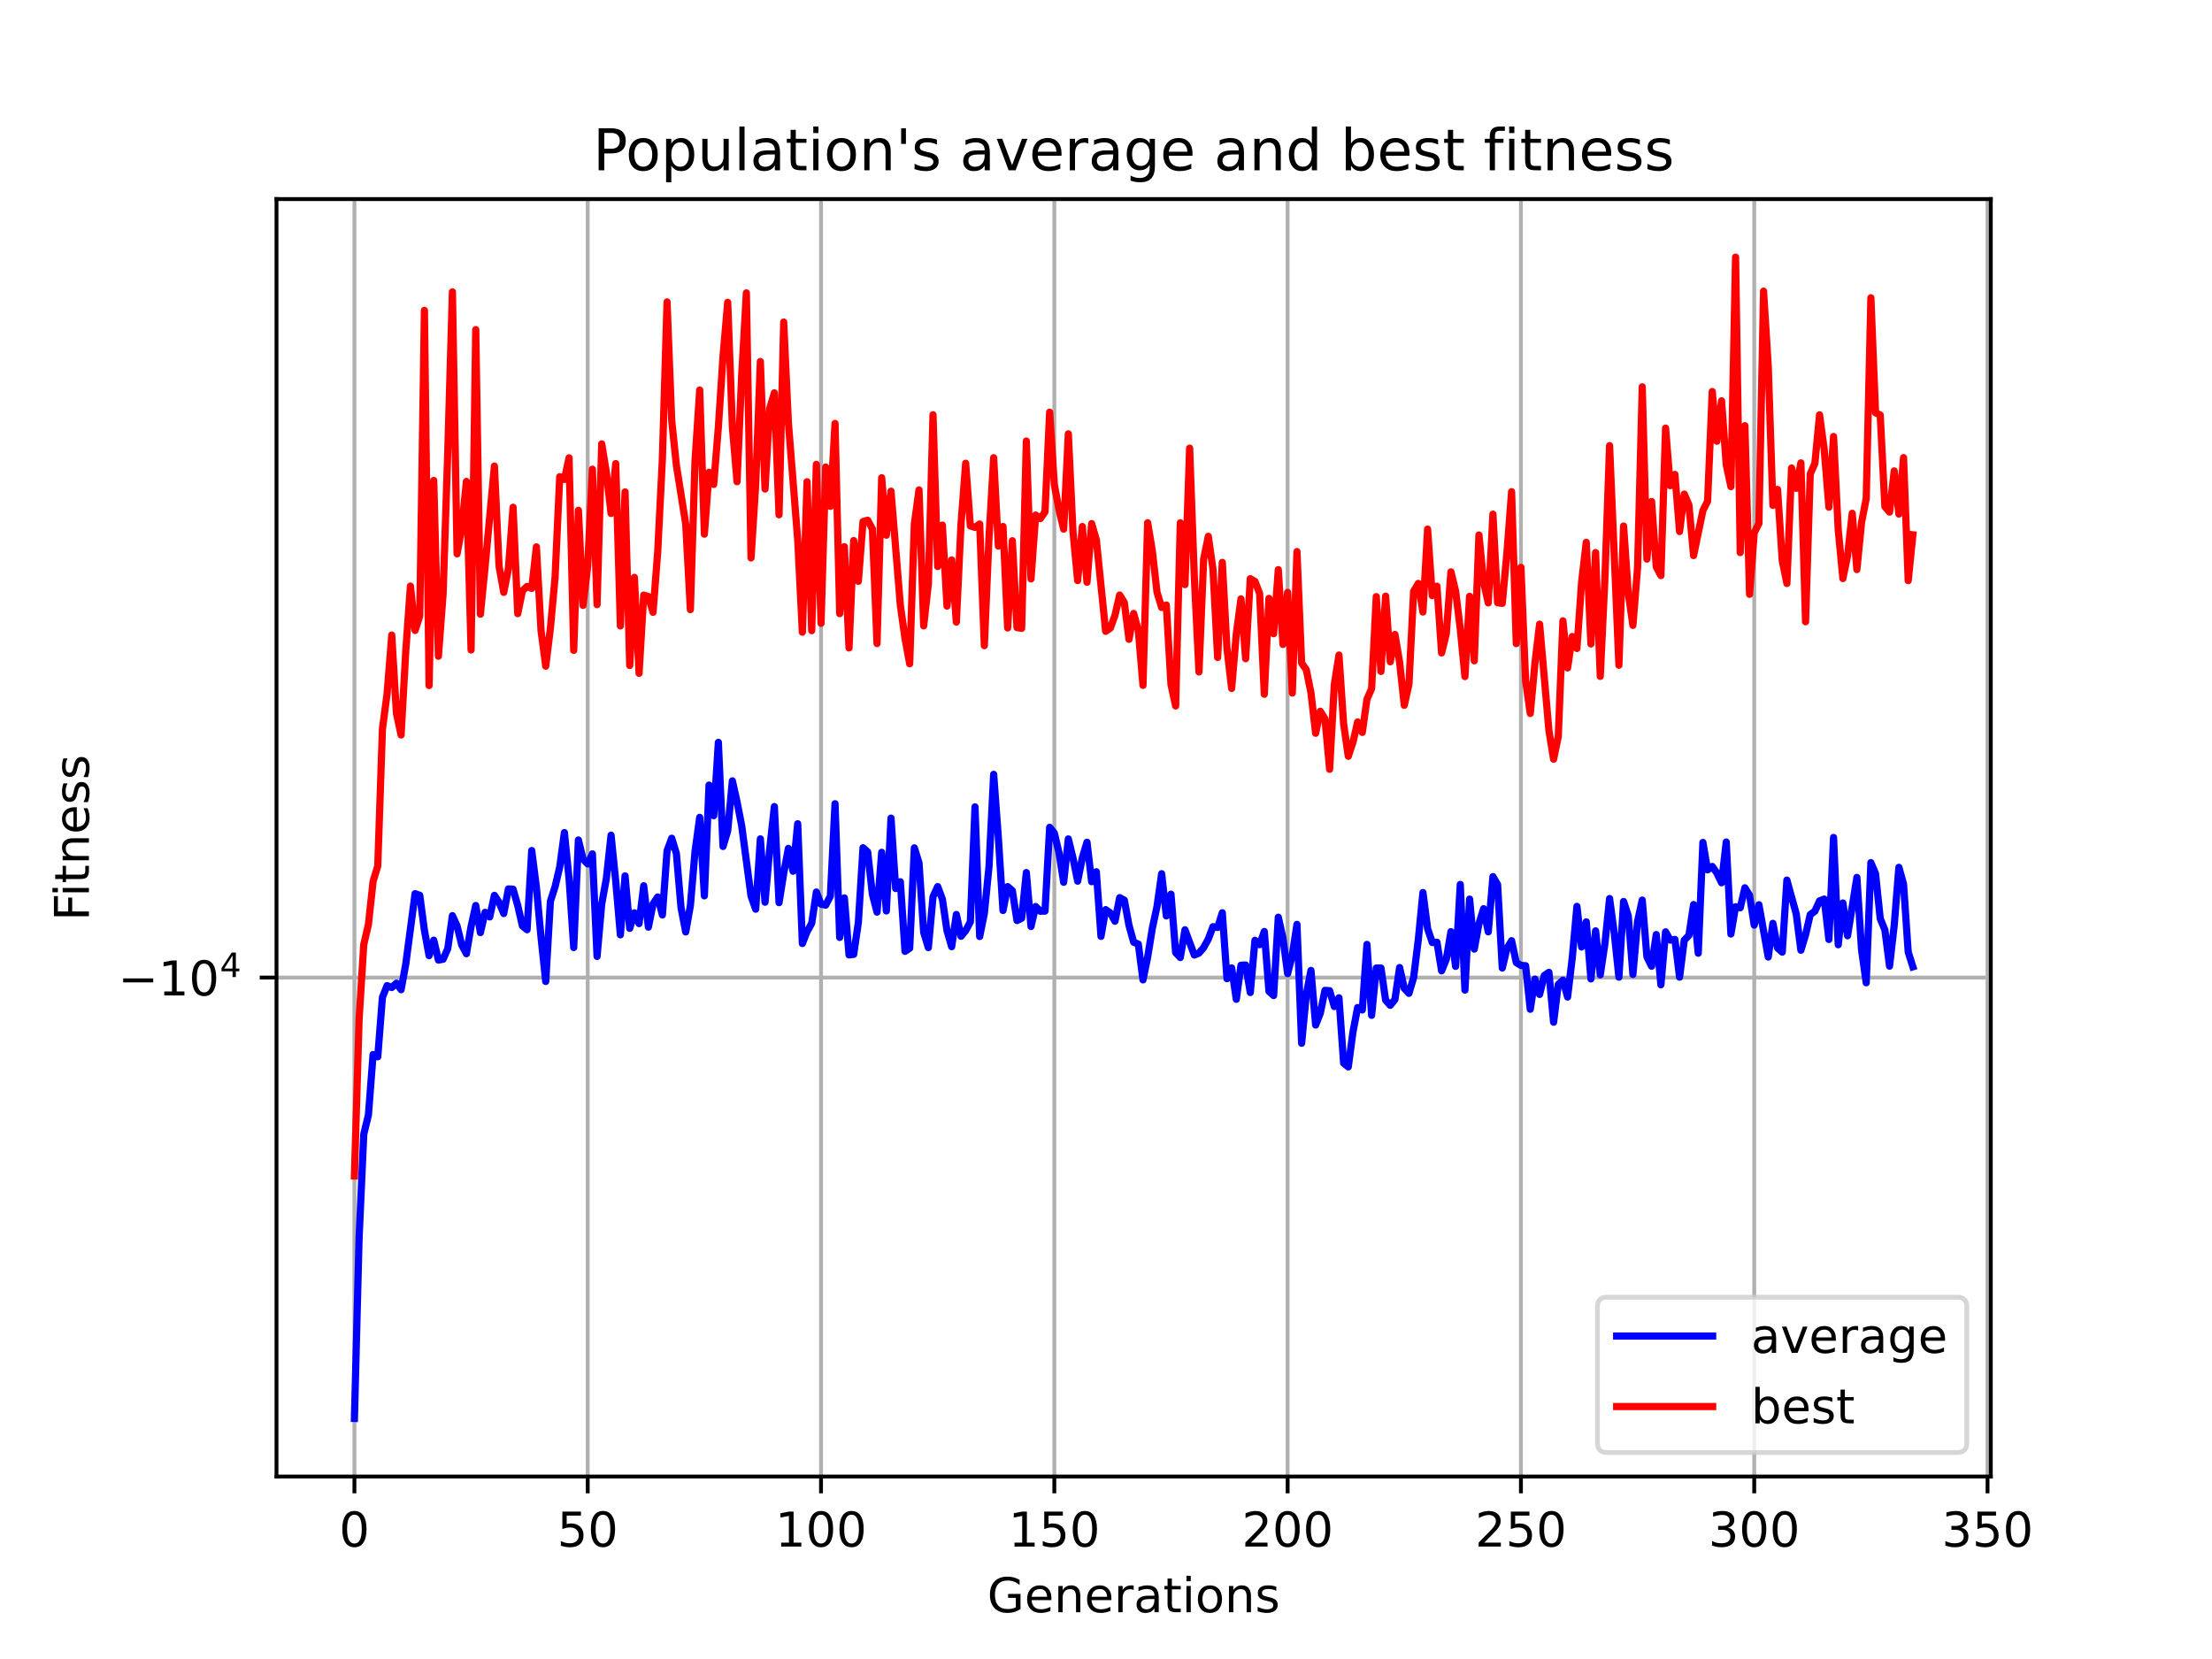 <?xml version="1.0" encoding="utf-8" standalone="no"?>
<!DOCTYPE svg PUBLIC "-//W3C//DTD SVG 1.1//EN"
  "http://www.w3.org/Graphics/SVG/1.1/DTD/svg11.dtd">
<!-- Created with matplotlib (https://matplotlib.org/) -->
<svg height="345.6pt" version="1.1" viewBox="0 0 460.8 345.6" width="460.8pt" xmlns="http://www.w3.org/2000/svg" xmlns:xlink="http://www.w3.org/1999/xlink">
 <defs>
  <style type="text/css">*{stroke-linecap:butt;stroke-linejoin:round;}</style>
 </defs>
 <g id="figure_1">
  <g id="patch_1">
   <path d="M 0 345.6 
L 460.8 345.6 
L 460.8 0 
L 0 0 
z
" style="fill:#ffffff;"/>
  </g>
  <g id="axes_1">
   <g id="patch_2">
    <path d="M 57.6 307.584 
L 414.72 307.584 
L 414.72 41.472 
L 57.6 41.472 
z
" style="fill:#ffffff;"/>
   </g>
   <g id="matplotlib.axis_1">
    <g id="xtick_1">
     <g id="line2d_1">
      <path clip-path="url(#p5a7606166f)" d="M 73.833 307.584 
L 73.833 41.472 
" style="fill:none;stroke:#b0b0b0;stroke-linecap:square;stroke-width:0.8;"/>
     </g>
     <g id="line2d_2">
      <defs>
       <path d="M 0 0 
L 0 3.5 
" id="m1eaf9342ef" style="stroke:#000000;stroke-width:0.8;"/>
      </defs>
      <g>
       <use style="stroke:#000000;stroke-width:0.8;" x="73.833" xlink:href="#m1eaf9342ef" y="307.584"/>
      </g>
     </g>
     <g id="text_1">
      <!-- 0 -->
      <g transform="translate(70.651 322.182)scale(0.1 -0.1)">
       <defs>
        <path d="M 31.781 66.406 
Q 24.172 66.406 20.328 58.906 
Q 16.5 51.422 16.5 36.375 
Q 16.5 21.391 20.328 13.891 
Q 24.172 6.391 31.781 6.391 
Q 39.453 6.391 43.281 13.891 
Q 47.125 21.391 47.125 36.375 
Q 47.125 51.422 43.281 58.906 
Q 39.453 66.406 31.781 66.406 
z
M 31.781 74.219 
Q 44.047 74.219 50.516 64.516 
Q 56.984 54.828 56.984 36.375 
Q 56.984 17.969 50.516 8.266 
Q 44.047 -1.422 31.781 -1.422 
Q 19.531 -1.422 13.062 8.266 
Q 6.594 17.969 6.594 36.375 
Q 6.594 54.828 13.062 64.516 
Q 19.531 74.219 31.781 74.219 
z
" id="DejaVuSans-48"/>
       </defs>
       <use xlink:href="#DejaVuSans-48"/>
      </g>
     </g>
    </g>
    <g id="xtick_2">
     <g id="line2d_3">
      <path clip-path="url(#p5a7606166f)" d="M 122.434 307.584 
L 122.434 41.472 
" style="fill:none;stroke:#b0b0b0;stroke-linecap:square;stroke-width:0.8;"/>
     </g>
     <g id="line2d_4">
      <g>
       <use style="stroke:#000000;stroke-width:0.8;" x="122.434" xlink:href="#m1eaf9342ef" y="307.584"/>
      </g>
     </g>
     <g id="text_2">
      <!-- 50 -->
      <g transform="translate(116.071 322.182)scale(0.1 -0.1)">
       <defs>
        <path d="M 10.797 72.906 
L 49.516 72.906 
L 49.516 64.594 
L 19.828 64.594 
L 19.828 46.734 
Q 21.969 47.469 24.109 47.828 
Q 26.266 48.188 28.422 48.188 
Q 40.625 48.188 47.75 41.5 
Q 54.891 34.812 54.891 23.391 
Q 54.891 11.625 47.562 5.094 
Q 40.234 -1.422 26.906 -1.422 
Q 22.312 -1.422 17.547 -0.641 
Q 12.797 0.141 7.719 1.703 
L 7.719 11.625 
Q 12.109 9.234 16.797 8.062 
Q 21.484 6.891 26.703 6.891 
Q 35.156 6.891 40.078 11.328 
Q 45.016 15.766 45.016 23.391 
Q 45.016 31 40.078 35.438 
Q 35.156 39.891 26.703 39.891 
Q 22.75 39.891 18.812 39.016 
Q 14.891 38.141 10.797 36.281 
z
" id="DejaVuSans-53"/>
       </defs>
       <use xlink:href="#DejaVuSans-53"/>
       <use x="63.623" xlink:href="#DejaVuSans-48"/>
      </g>
     </g>
    </g>
    <g id="xtick_3">
     <g id="line2d_5">
      <path clip-path="url(#p5a7606166f)" d="M 171.035 307.584 
L 171.035 41.472 
" style="fill:none;stroke:#b0b0b0;stroke-linecap:square;stroke-width:0.8;"/>
     </g>
     <g id="line2d_6">
      <g>
       <use style="stroke:#000000;stroke-width:0.8;" x="171.035" xlink:href="#m1eaf9342ef" y="307.584"/>
      </g>
     </g>
     <g id="text_3">
      <!-- 100 -->
      <g transform="translate(161.491 322.182)scale(0.1 -0.1)">
       <defs>
        <path d="M 12.406 8.297 
L 28.516 8.297 
L 28.516 63.922 
L 10.984 60.406 
L 10.984 69.391 
L 28.422 72.906 
L 38.281 72.906 
L 38.281 8.297 
L 54.391 8.297 
L 54.391 0 
L 12.406 0 
z
" id="DejaVuSans-49"/>
       </defs>
       <use xlink:href="#DejaVuSans-49"/>
       <use x="63.623" xlink:href="#DejaVuSans-48"/>
       <use x="127.246" xlink:href="#DejaVuSans-48"/>
      </g>
     </g>
    </g>
    <g id="xtick_4">
     <g id="line2d_7">
      <path clip-path="url(#p5a7606166f)" d="M 219.636 307.584 
L 219.636 41.472 
" style="fill:none;stroke:#b0b0b0;stroke-linecap:square;stroke-width:0.8;"/>
     </g>
     <g id="line2d_8">
      <g>
       <use style="stroke:#000000;stroke-width:0.8;" x="219.636" xlink:href="#m1eaf9342ef" y="307.584"/>
      </g>
     </g>
     <g id="text_4">
      <!-- 150 -->
      <g transform="translate(210.092 322.182)scale(0.1 -0.1)">
       <use xlink:href="#DejaVuSans-49"/>
       <use x="63.623" xlink:href="#DejaVuSans-53"/>
       <use x="127.246" xlink:href="#DejaVuSans-48"/>
      </g>
     </g>
    </g>
    <g id="xtick_5">
     <g id="line2d_9">
      <path clip-path="url(#p5a7606166f)" d="M 268.237 307.584 
L 268.237 41.472 
" style="fill:none;stroke:#b0b0b0;stroke-linecap:square;stroke-width:0.8;"/>
     </g>
     <g id="line2d_10">
      <g>
       <use style="stroke:#000000;stroke-width:0.8;" x="268.237" xlink:href="#m1eaf9342ef" y="307.584"/>
      </g>
     </g>
     <g id="text_5">
      <!-- 200 -->
      <g transform="translate(258.693 322.182)scale(0.1 -0.1)">
       <defs>
        <path d="M 19.188 8.297 
L 53.609 8.297 
L 53.609 0 
L 7.328 0 
L 7.328 8.297 
Q 12.938 14.109 22.625 23.891 
Q 32.328 33.688 34.812 36.531 
Q 39.547 41.844 41.422 45.531 
Q 43.312 49.219 43.312 52.781 
Q 43.312 58.594 39.234 62.25 
Q 35.156 65.922 28.609 65.922 
Q 23.969 65.922 18.812 64.312 
Q 13.672 62.703 7.812 59.422 
L 7.812 69.391 
Q 13.766 71.781 18.938 73 
Q 24.125 74.219 28.422 74.219 
Q 39.75 74.219 46.484 68.547 
Q 53.219 62.891 53.219 53.422 
Q 53.219 48.922 51.531 44.891 
Q 49.859 40.875 45.406 35.406 
Q 44.188 33.984 37.641 27.219 
Q 31.109 20.453 19.188 8.297 
z
" id="DejaVuSans-50"/>
       </defs>
       <use xlink:href="#DejaVuSans-50"/>
       <use x="63.623" xlink:href="#DejaVuSans-48"/>
       <use x="127.246" xlink:href="#DejaVuSans-48"/>
      </g>
     </g>
    </g>
    <g id="xtick_6">
     <g id="line2d_11">
      <path clip-path="url(#p5a7606166f)" d="M 316.838 307.584 
L 316.838 41.472 
" style="fill:none;stroke:#b0b0b0;stroke-linecap:square;stroke-width:0.8;"/>
     </g>
     <g id="line2d_12">
      <g>
       <use style="stroke:#000000;stroke-width:0.8;" x="316.838" xlink:href="#m1eaf9342ef" y="307.584"/>
      </g>
     </g>
     <g id="text_6">
      <!-- 250 -->
      <g transform="translate(307.294 322.182)scale(0.1 -0.1)">
       <use xlink:href="#DejaVuSans-50"/>
       <use x="63.623" xlink:href="#DejaVuSans-53"/>
       <use x="127.246" xlink:href="#DejaVuSans-48"/>
      </g>
     </g>
    </g>
    <g id="xtick_7">
     <g id="line2d_13">
      <path clip-path="url(#p5a7606166f)" d="M 365.439 307.584 
L 365.439 41.472 
" style="fill:none;stroke:#b0b0b0;stroke-linecap:square;stroke-width:0.8;"/>
     </g>
     <g id="line2d_14">
      <g>
       <use style="stroke:#000000;stroke-width:0.8;" x="365.439" xlink:href="#m1eaf9342ef" y="307.584"/>
      </g>
     </g>
     <g id="text_7">
      <!-- 300 -->
      <g transform="translate(355.895 322.182)scale(0.1 -0.1)">
       <defs>
        <path d="M 40.578 39.312 
Q 47.656 37.797 51.625 33 
Q 55.609 28.219 55.609 21.188 
Q 55.609 10.406 48.188 4.484 
Q 40.766 -1.422 27.094 -1.422 
Q 22.516 -1.422 17.656 -0.516 
Q 12.797 0.391 7.625 2.203 
L 7.625 11.719 
Q 11.719 9.328 16.594 8.109 
Q 21.484 6.891 26.812 6.891 
Q 36.078 6.891 40.938 10.547 
Q 45.797 14.203 45.797 21.188 
Q 45.797 27.641 41.281 31.266 
Q 36.766 34.906 28.719 34.906 
L 20.219 34.906 
L 20.219 43.016 
L 29.109 43.016 
Q 36.375 43.016 40.234 45.922 
Q 44.094 48.828 44.094 54.297 
Q 44.094 59.906 40.109 62.906 
Q 36.141 65.922 28.719 65.922 
Q 24.656 65.922 20.016 65.031 
Q 15.375 64.156 9.812 62.312 
L 9.812 71.094 
Q 15.438 72.656 20.344 73.438 
Q 25.25 74.219 29.594 74.219 
Q 40.828 74.219 47.359 69.109 
Q 53.906 64.016 53.906 55.328 
Q 53.906 49.266 50.438 45.094 
Q 46.969 40.922 40.578 39.312 
z
" id="DejaVuSans-51"/>
       </defs>
       <use xlink:href="#DejaVuSans-51"/>
       <use x="63.623" xlink:href="#DejaVuSans-48"/>
       <use x="127.246" xlink:href="#DejaVuSans-48"/>
      </g>
     </g>
    </g>
    <g id="xtick_8">
     <g id="line2d_15">
      <path clip-path="url(#p5a7606166f)" d="M 414.04 307.584 
L 414.04 41.472 
" style="fill:none;stroke:#b0b0b0;stroke-linecap:square;stroke-width:0.8;"/>
     </g>
     <g id="line2d_16">
      <g>
       <use style="stroke:#000000;stroke-width:0.8;" x="414.04" xlink:href="#m1eaf9342ef" y="307.584"/>
      </g>
     </g>
     <g id="text_8">
      <!-- 350 -->
      <g transform="translate(404.496 322.182)scale(0.1 -0.1)">
       <use xlink:href="#DejaVuSans-51"/>
       <use x="63.623" xlink:href="#DejaVuSans-53"/>
       <use x="127.246" xlink:href="#DejaVuSans-48"/>
      </g>
     </g>
    </g>
    <g id="text_9">
     <!-- Generations -->
     <g transform="translate(205.662 335.861)scale(0.1 -0.1)">
      <defs>
       <path d="M 59.516 10.406 
L 59.516 29.984 
L 43.406 29.984 
L 43.406 38.094 
L 69.281 38.094 
L 69.281 6.781 
Q 63.578 2.734 56.688 0.656 
Q 49.812 -1.422 42 -1.422 
Q 24.906 -1.422 15.25 8.562 
Q 5.609 18.562 5.609 36.375 
Q 5.609 54.25 15.25 64.234 
Q 24.906 74.219 42 74.219 
Q 49.125 74.219 55.547 72.453 
Q 61.969 70.703 67.391 67.281 
L 67.391 56.781 
Q 61.922 61.422 55.766 63.766 
Q 49.609 66.109 42.828 66.109 
Q 29.438 66.109 22.719 58.641 
Q 16.016 51.172 16.016 36.375 
Q 16.016 21.625 22.719 14.156 
Q 29.438 6.688 42.828 6.688 
Q 48.047 6.688 52.141 7.594 
Q 56.25 8.5 59.516 10.406 
z
" id="DejaVuSans-71"/>
       <path d="M 56.203 29.594 
L 56.203 25.203 
L 14.891 25.203 
Q 15.484 15.922 20.484 11.062 
Q 25.484 6.203 34.422 6.203 
Q 39.594 6.203 44.453 7.469 
Q 49.312 8.734 54.109 11.281 
L 54.109 2.781 
Q 49.266 0.734 44.188 -0.344 
Q 39.109 -1.422 33.891 -1.422 
Q 20.797 -1.422 13.156 6.188 
Q 5.516 13.812 5.516 26.812 
Q 5.516 40.234 12.766 48.109 
Q 20.016 56 32.328 56 
Q 43.359 56 49.781 48.891 
Q 56.203 41.797 56.203 29.594 
z
M 47.219 32.234 
Q 47.125 39.594 43.094 43.984 
Q 39.062 48.391 32.422 48.391 
Q 24.906 48.391 20.391 44.141 
Q 15.875 39.891 15.188 32.172 
z
" id="DejaVuSans-101"/>
       <path d="M 54.891 33.016 
L 54.891 0 
L 45.906 0 
L 45.906 32.719 
Q 45.906 40.484 42.875 44.328 
Q 39.844 48.188 33.797 48.188 
Q 26.516 48.188 22.312 43.547 
Q 18.109 38.922 18.109 30.906 
L 18.109 0 
L 9.078 0 
L 9.078 54.688 
L 18.109 54.688 
L 18.109 46.188 
Q 21.344 51.125 25.703 53.562 
Q 30.078 56 35.797 56 
Q 45.219 56 50.047 50.172 
Q 54.891 44.344 54.891 33.016 
z
" id="DejaVuSans-110"/>
       <path d="M 41.109 46.297 
Q 39.594 47.172 37.812 47.578 
Q 36.031 48 33.891 48 
Q 26.266 48 22.188 43.047 
Q 18.109 38.094 18.109 28.812 
L 18.109 0 
L 9.078 0 
L 9.078 54.688 
L 18.109 54.688 
L 18.109 46.188 
Q 20.953 51.172 25.484 53.578 
Q 30.031 56 36.531 56 
Q 37.453 56 38.578 55.875 
Q 39.703 55.766 41.062 55.516 
z
" id="DejaVuSans-114"/>
       <path d="M 34.281 27.484 
Q 23.391 27.484 19.188 25 
Q 14.984 22.516 14.984 16.5 
Q 14.984 11.719 18.141 8.906 
Q 21.297 6.109 26.703 6.109 
Q 34.188 6.109 38.703 11.406 
Q 43.219 16.703 43.219 25.484 
L 43.219 27.484 
z
M 52.203 31.203 
L 52.203 0 
L 43.219 0 
L 43.219 8.297 
Q 40.141 3.328 35.547 0.953 
Q 30.953 -1.422 24.312 -1.422 
Q 15.922 -1.422 10.953 3.297 
Q 6 8.016 6 15.922 
Q 6 25.141 12.172 29.828 
Q 18.359 34.516 30.609 34.516 
L 43.219 34.516 
L 43.219 35.406 
Q 43.219 41.609 39.141 45 
Q 35.062 48.391 27.688 48.391 
Q 23 48.391 18.547 47.266 
Q 14.109 46.141 10.016 43.891 
L 10.016 52.203 
Q 14.938 54.109 19.578 55.047 
Q 24.219 56 28.609 56 
Q 40.484 56 46.344 49.844 
Q 52.203 43.703 52.203 31.203 
z
" id="DejaVuSans-97"/>
       <path d="M 18.312 70.219 
L 18.312 54.688 
L 36.812 54.688 
L 36.812 47.703 
L 18.312 47.703 
L 18.312 18.016 
Q 18.312 11.328 20.141 9.422 
Q 21.969 7.516 27.594 7.516 
L 36.812 7.516 
L 36.812 0 
L 27.594 0 
Q 17.188 0 13.234 3.875 
Q 9.281 7.766 9.281 18.016 
L 9.281 47.703 
L 2.688 47.703 
L 2.688 54.688 
L 9.281 54.688 
L 9.281 70.219 
z
" id="DejaVuSans-116"/>
       <path d="M 9.422 54.688 
L 18.406 54.688 
L 18.406 0 
L 9.422 0 
z
M 9.422 75.984 
L 18.406 75.984 
L 18.406 64.594 
L 9.422 64.594 
z
" id="DejaVuSans-105"/>
       <path d="M 30.609 48.391 
Q 23.391 48.391 19.188 42.75 
Q 14.984 37.109 14.984 27.297 
Q 14.984 17.484 19.156 11.844 
Q 23.344 6.203 30.609 6.203 
Q 37.797 6.203 41.984 11.859 
Q 46.188 17.531 46.188 27.297 
Q 46.188 37.016 41.984 42.703 
Q 37.797 48.391 30.609 48.391 
z
M 30.609 56 
Q 42.328 56 49.016 48.375 
Q 55.719 40.766 55.719 27.297 
Q 55.719 13.875 49.016 6.219 
Q 42.328 -1.422 30.609 -1.422 
Q 18.844 -1.422 12.172 6.219 
Q 5.516 13.875 5.516 27.297 
Q 5.516 40.766 12.172 48.375 
Q 18.844 56 30.609 56 
z
" id="DejaVuSans-111"/>
       <path d="M 44.281 53.078 
L 44.281 44.578 
Q 40.484 46.531 36.375 47.5 
Q 32.281 48.484 27.875 48.484 
Q 21.188 48.484 17.844 46.438 
Q 14.5 44.391 14.5 40.281 
Q 14.5 37.156 16.891 35.375 
Q 19.281 33.594 26.516 31.984 
L 29.594 31.297 
Q 39.156 29.25 43.188 25.516 
Q 47.219 21.781 47.219 15.094 
Q 47.219 7.469 41.188 3.016 
Q 35.156 -1.422 24.609 -1.422 
Q 20.219 -1.422 15.453 -0.562 
Q 10.688 0.297 5.422 2 
L 5.422 11.281 
Q 10.406 8.688 15.234 7.391 
Q 20.062 6.109 24.812 6.109 
Q 31.156 6.109 34.562 8.281 
Q 37.984 10.453 37.984 14.406 
Q 37.984 18.062 35.516 20.016 
Q 33.062 21.969 24.703 23.781 
L 21.578 24.516 
Q 13.234 26.266 9.516 29.906 
Q 5.812 33.547 5.812 39.891 
Q 5.812 47.609 11.281 51.797 
Q 16.75 56 26.812 56 
Q 31.781 56 36.172 55.266 
Q 40.578 54.547 44.281 53.078 
z
" id="DejaVuSans-115"/>
      </defs>
      <use xlink:href="#DejaVuSans-71"/>
      <use x="77.49" xlink:href="#DejaVuSans-101"/>
      <use x="139.014" xlink:href="#DejaVuSans-110"/>
      <use x="202.393" xlink:href="#DejaVuSans-101"/>
      <use x="263.916" xlink:href="#DejaVuSans-114"/>
      <use x="305.029" xlink:href="#DejaVuSans-97"/>
      <use x="366.309" xlink:href="#DejaVuSans-116"/>
      <use x="405.518" xlink:href="#DejaVuSans-105"/>
      <use x="433.301" xlink:href="#DejaVuSans-111"/>
      <use x="494.482" xlink:href="#DejaVuSans-110"/>
      <use x="557.861" xlink:href="#DejaVuSans-115"/>
     </g>
    </g>
   </g>
   <g id="matplotlib.axis_2">
    <g id="ytick_1">
     <g id="line2d_17">
      <path clip-path="url(#p5a7606166f)" d="M 57.6 203.638 
L 414.72 203.638 
" style="fill:none;stroke:#b0b0b0;stroke-linecap:square;stroke-width:0.8;"/>
     </g>
     <g id="line2d_18">
      <defs>
       <path d="M 0 0 
L -3.5 0 
" id="m5495e39f7b" style="stroke:#000000;stroke-width:0.8;"/>
      </defs>
      <g>
       <use style="stroke:#000000;stroke-width:0.8;" x="57.6" xlink:href="#m5495e39f7b" y="203.638"/>
      </g>
     </g>
     <g id="text_10">
      <!-- $\mathdefault{-10^{4}}$ -->
      <g transform="translate(24.6 207.438)scale(0.1 -0.1)">
       <defs>
        <path d="M 10.594 35.5 
L 73.188 35.5 
L 73.188 27.203 
L 10.594 27.203 
z
" id="DejaVuSans-8722"/>
        <path d="M 37.797 64.312 
L 12.891 25.391 
L 37.797 25.391 
z
M 35.203 72.906 
L 47.609 72.906 
L 47.609 25.391 
L 58.016 25.391 
L 58.016 17.188 
L 47.609 17.188 
L 47.609 0 
L 37.797 0 
L 37.797 17.188 
L 4.891 17.188 
L 4.891 26.703 
z
" id="DejaVuSans-52"/>
       </defs>
       <use transform="translate(0 0.684)" xlink:href="#DejaVuSans-8722"/>
       <use transform="translate(83.789 0.684)" xlink:href="#DejaVuSans-49"/>
       <use transform="translate(147.412 0.684)" xlink:href="#DejaVuSans-48"/>
       <use transform="translate(211.992 38.966)scale(0.7)" xlink:href="#DejaVuSans-52"/>
      </g>
     </g>
    </g>
    <g id="text_11">
     <!-- Fitness -->
     <g transform="translate(18.52 191.845)rotate(-90)scale(0.1 -0.1)">
      <defs>
       <path d="M 9.812 72.906 
L 51.703 72.906 
L 51.703 64.594 
L 19.672 64.594 
L 19.672 43.109 
L 48.578 43.109 
L 48.578 34.812 
L 19.672 34.812 
L 19.672 0 
L 9.812 0 
z
" id="DejaVuSans-70"/>
      </defs>
      <use xlink:href="#DejaVuSans-70"/>
      <use x="50.27" xlink:href="#DejaVuSans-105"/>
      <use x="78.053" xlink:href="#DejaVuSans-116"/>
      <use x="117.262" xlink:href="#DejaVuSans-110"/>
      <use x="180.641" xlink:href="#DejaVuSans-101"/>
      <use x="242.164" xlink:href="#DejaVuSans-115"/>
      <use x="294.264" xlink:href="#DejaVuSans-115"/>
     </g>
    </g>
   </g>
   <g id="line2d_19">
    <path clip-path="url(#p5a7606166f)" d="M 73.833 295.488 
L 74.805 257.876 
L 75.777 236.287 
L 76.749 232.258 
L 77.721 219.669 
L 78.693 220.147 
L 79.665 207.759 
L 80.637 205.323 
L 81.609 205.718 
L 82.581 204.814 
L 83.553 206.169 
L 84.525 200.857 
L 86.469 186.167 
L 87.441 186.515 
L 88.413 193.797 
L 89.385 199.079 
L 90.357 195.856 
L 91.329 200.001 
L 92.301 199.827 
L 93.273 197.631 
L 94.245 190.749 
L 95.217 192.885 
L 96.189 196.862 
L 97.161 198.679 
L 98.133 192.998 
L 99.105 188.632 
L 100.077 194.28 
L 101.049 190.059 
L 102.021 191.012 
L 102.993 186.521 
L 103.965 187.977 
L 104.937 190.305 
L 105.909 185.182 
L 106.881 185.234 
L 107.853 188.633 
L 108.825 192.881 
L 109.797 193.681 
L 110.769 177.182 
L 111.741 184.854 
L 112.714 195.32 
L 113.686 204.462 
L 114.658 187.766 
L 115.63 184.723 
L 116.602 180.606 
L 117.574 173.443 
L 118.546 183.031 
L 119.518 197.39 
L 120.49 174.986 
L 121.462 178.972 
L 122.434 179.971 
L 123.406 177.885 
L 124.378 199.246 
L 125.35 188.319 
L 126.322 182.948 
L 127.294 173.986 
L 128.266 183.548 
L 129.238 194.742 
L 130.21 182.462 
L 131.182 193.401 
L 132.154 190.162 
L 133.126 192.404 
L 134.098 184.519 
L 135.07 193.137 
L 136.042 188.309 
L 137.014 186.856 
L 137.986 190.602 
L 138.958 177.256 
L 139.93 174.616 
L 140.902 177.796 
L 141.874 189.113 
L 142.846 194.145 
L 143.818 188.66 
L 144.79 177.339 
L 145.762 170.273 
L 146.734 186.624 
L 147.706 163.546 
L 148.678 169.918 
L 149.65 154.643 
L 150.622 176.331 
L 151.594 173.08 
L 152.566 162.67 
L 153.538 167.025 
L 154.51 172.037 
L 156.454 186.673 
L 157.426 189.4 
L 158.398 174.755 
L 159.37 187.945 
L 160.342 176.899 
L 161.314 168.023 
L 162.287 188.042 
L 163.259 181.967 
L 164.231 176.736 
L 165.203 181.499 
L 166.175 171.6 
L 167.147 196.551 
L 168.119 194.095 
L 169.091 192.337 
L 170.063 185.826 
L 171.035 188.357 
L 172.007 188.55 
L 172.979 186.68 
L 173.951 167.43 
L 174.923 195.284 
L 175.895 187.052 
L 176.867 198.924 
L 177.839 198.808 
L 178.811 192.15 
L 179.783 176.6 
L 180.755 177.481 
L 181.727 186.272 
L 182.699 190.008 
L 183.671 177.552 
L 184.643 189.769 
L 185.615 170.436 
L 186.587 185.1 
L 187.559 183.694 
L 188.531 198.182 
L 189.503 197.541 
L 190.475 176.625 
L 191.447 179.777 
L 192.419 194.22 
L 193.391 197.407 
L 194.363 186.81 
L 195.335 184.689 
L 196.307 187.281 
L 197.279 193.881 
L 198.251 197.217 
L 199.223 190.501 
L 200.195 195.044 
L 201.167 193.863 
L 202.139 192.034 
L 203.111 168.083 
L 204.083 195.094 
L 205.055 190.302 
L 206.027 180.532 
L 206.999 161.312 
L 207.971 174.476 
L 208.943 189.672 
L 209.915 184.698 
L 210.887 185.538 
L 211.86 191.767 
L 212.832 191.277 
L 213.804 181.77 
L 214.776 193.006 
L 215.748 188.845 
L 216.72 189.823 
L 217.692 189.799 
L 218.664 172.344 
L 219.636 173.555 
L 220.608 177.621 
L 221.58 183.797 
L 222.552 174.764 
L 223.524 178.744 
L 224.496 183.564 
L 225.468 178.681 
L 226.44 175.456 
L 227.412 183.678 
L 228.384 181.601 
L 229.356 195.064 
L 230.328 189.494 
L 231.3 190.185 
L 232.272 191.908 
L 233.244 186.998 
L 234.216 187.522 
L 235.188 192.761 
L 236.16 196.271 
L 237.132 196.678 
L 238.104 204.128 
L 239.076 199.392 
L 240.048 193.39 
L 241.02 188.869 
L 241.992 182.009 
L 242.964 190.794 
L 243.936 186.271 
L 244.908 198.437 
L 245.88 199.466 
L 246.852 193.697 
L 248.796 198.947 
L 249.768 198.546 
L 250.74 197.411 
L 251.712 195.629 
L 252.684 193.05 
L 253.656 193.21 
L 254.628 190.142 
L 255.6 203.883 
L 256.572 201.635 
L 257.544 208.171 
L 258.516 201.082 
L 259.488 201.026 
L 260.46 206.757 
L 261.433 195.883 
L 262.405 196.792 
L 263.377 194.047 
L 264.349 206.514 
L 265.321 207.387 
L 266.293 191.074 
L 267.265 195.424 
L 268.237 202.825 
L 269.209 198.978 
L 270.181 192.567 
L 271.153 217.326 
L 272.125 207.201 
L 273.097 202.164 
L 274.069 213.533 
L 275.041 211.078 
L 276.013 206.311 
L 276.985 206.382 
L 277.957 209.677 
L 278.929 207.86 
L 279.901 221.465 
L 280.873 222.252 
L 281.845 214.986 
L 282.817 209.885 
L 283.789 210.391 
L 284.761 196.738 
L 285.733 211.512 
L 286.705 201.66 
L 287.677 201.661 
L 288.649 208.349 
L 289.621 209.424 
L 290.593 208.209 
L 291.565 201.561 
L 292.537 205.892 
L 293.509 206.93 
L 294.481 203.655 
L 295.453 195.807 
L 296.425 185.933 
L 297.397 193.449 
L 298.369 196.343 
L 299.341 196.284 
L 300.313 202.244 
L 301.285 199.865 
L 302.257 194.081 
L 303.229 201.317 
L 304.201 184.242 
L 305.173 206.251 
L 306.145 187.302 
L 307.117 197.71 
L 308.089 192.456 
L 309.061 189.298 
L 310.033 194.122 
L 311.006 182.616 
L 311.978 184.275 
L 312.95 201.658 
L 313.922 197.602 
L 314.894 195.965 
L 315.866 200.522 
L 316.838 201.113 
L 317.81 201.174 
L 318.782 210.247 
L 319.754 203.962 
L 320.726 207.158 
L 321.698 203.226 
L 322.67 202.556 
L 323.642 212.944 
L 324.614 205.076 
L 325.586 204.19 
L 326.558 207.702 
L 327.53 199.531 
L 328.502 188.814 
L 329.474 197.27 
L 330.446 192.04 
L 331.418 203.925 
L 332.39 193.914 
L 333.362 203.076 
L 334.334 196.573 
L 335.306 187.188 
L 336.278 194.387 
L 337.25 203.569 
L 338.222 187.797 
L 339.194 190.769 
L 340.166 202.996 
L 341.138 191.909 
L 342.11 187.501 
L 343.082 199.31 
L 344.054 201.282 
L 345.026 194.683 
L 345.998 205.151 
L 346.97 194.118 
L 347.942 195.844 
L 348.914 195.696 
L 349.886 203.56 
L 350.858 195.867 
L 351.83 194.857 
L 352.802 188.434 
L 353.774 198.572 
L 354.746 175.501 
L 355.718 181.201 
L 356.69 180.495 
L 357.662 181.876 
L 358.634 183.892 
L 359.606 175.403 
L 360.579 194.571 
L 361.551 188.888 
L 362.523 189.107 
L 363.495 184.946 
L 364.467 186.519 
L 365.439 192.716 
L 366.411 188.474 
L 368.355 199.364 
L 369.327 192.35 
L 370.299 197.491 
L 371.271 198.346 
L 372.243 183.342 
L 374.187 190.382 
L 375.159 197.949 
L 376.131 194.74 
L 377.103 190.533 
L 378.075 189.823 
L 379.047 187.669 
L 380.019 187.294 
L 380.991 195.705 
L 381.963 174.456 
L 382.935 196.806 
L 383.907 188.109 
L 384.879 194.944 
L 386.823 182.784 
L 387.795 197.886 
L 388.767 204.731 
L 389.739 179.701 
L 390.711 182 
L 391.683 191.327 
L 392.655 193.731 
L 393.627 201.271 
L 394.599 192.756 
L 395.571 180.685 
L 396.543 184.181 
L 397.515 198.337 
L 398.487 201.401 
L 398.487 201.401 
" style="fill:none;stroke:#0000ff;stroke-linecap:square;stroke-width:1.5;"/>
   </g>
   <g id="line2d_20">
    <path clip-path="url(#p5a7606166f)" d="M 73.833 244.973 
L 74.805 212.354 
L 75.777 196.767 
L 76.749 192.582 
L 77.721 183.611 
L 78.693 180.408 
L 79.665 151.883 
L 80.637 144.527 
L 81.609 132.294 
L 82.581 148.573 
L 83.553 153.113 
L 84.525 135.709 
L 85.497 122.092 
L 86.469 131.334 
L 87.441 128.331 
L 88.413 64.657 
L 89.385 142.807 
L 90.357 100.08 
L 91.329 136.705 
L 92.301 123.782 
L 93.273 94.248 
L 94.245 60.8 
L 95.217 115.373 
L 96.189 110.056 
L 97.161 100.297 
L 98.133 135.395 
L 99.105 68.67 
L 100.077 127.952 
L 101.049 118.074 
L 102.993 97.084 
L 103.965 117.954 
L 104.937 123.406 
L 105.909 118.477 
L 106.881 105.676 
L 107.853 127.836 
L 108.825 123.091 
L 109.797 122.158 
L 110.769 122.571 
L 111.741 113.925 
L 112.714 131.426 
L 113.686 138.77 
L 114.658 130.889 
L 115.63 120.268 
L 116.602 99.303 
L 117.574 99.876 
L 118.546 95.372 
L 119.518 135.482 
L 120.49 106.303 
L 121.462 126.115 
L 122.434 117.801 
L 123.406 97.745 
L 124.378 125.953 
L 125.35 92.46 
L 126.322 98.455 
L 127.294 106.953 
L 128.266 96.574 
L 129.238 130.393 
L 130.21 102.477 
L 131.182 138.639 
L 132.154 120.277 
L 133.126 140.265 
L 134.098 123.971 
L 135.07 124.266 
L 136.042 127.559 
L 137.014 114.916 
L 137.986 95.598 
L 138.958 62.891 
L 139.93 87.614 
L 140.902 96.915 
L 142.846 109.147 
L 143.818 126.996 
L 144.79 95.903 
L 145.762 81.242 
L 146.734 111.276 
L 147.706 98.381 
L 148.678 100.919 
L 149.65 88.94 
L 150.622 74.195 
L 151.594 62.98 
L 152.566 88.879 
L 153.538 100.351 
L 154.51 78.184 
L 155.482 61.01 
L 156.454 116.226 
L 157.426 100.915 
L 158.398 75.309 
L 159.37 101.872 
L 160.342 85.115 
L 161.314 81.842 
L 162.287 107.244 
L 163.259 67.094 
L 164.231 87.993 
L 166.175 112.454 
L 167.147 131.697 
L 168.119 100.354 
L 169.091 131.376 
L 170.063 96.735 
L 171.035 129.852 
L 172.007 97.294 
L 172.979 105.481 
L 173.951 88.215 
L 174.923 127.827 
L 175.895 113.879 
L 176.867 134.981 
L 177.839 112.607 
L 178.811 121.096 
L 179.783 108.643 
L 180.755 108.38 
L 181.727 110.167 
L 182.699 134.066 
L 183.671 99.523 
L 184.643 111.495 
L 185.615 102.323 
L 187.559 126.103 
L 188.531 133.026 
L 189.503 138.285 
L 190.475 109.138 
L 191.447 102.053 
L 192.419 130.383 
L 193.391 121.641 
L 194.363 86.403 
L 195.335 118.021 
L 196.307 109.389 
L 197.279 126.257 
L 198.251 116.648 
L 199.223 129.595 
L 200.195 109.187 
L 201.167 96.506 
L 202.139 109.556 
L 203.111 109.864 
L 204.083 109.162 
L 205.055 134.503 
L 206.027 111.887 
L 206.999 95.352 
L 207.971 113.759 
L 208.943 109.678 
L 209.915 130.811 
L 210.887 112.645 
L 211.86 130.74 
L 212.832 130.891 
L 213.804 91.875 
L 214.776 120.594 
L 215.748 107.295 
L 216.72 108.036 
L 217.692 106.623 
L 218.664 85.868 
L 219.636 100.966 
L 220.608 106.2 
L 221.58 110.224 
L 222.552 90.372 
L 223.524 110.814 
L 224.496 120.95 
L 225.468 109.685 
L 226.44 121.297 
L 227.412 109.081 
L 228.384 112.438 
L 230.328 131.515 
L 231.3 130.854 
L 232.272 128.177 
L 233.244 123.956 
L 234.216 125.505 
L 235.188 133.185 
L 236.16 127.795 
L 237.132 131.328 
L 238.104 142.768 
L 239.076 108.892 
L 240.048 114.724 
L 241.02 123.338 
L 241.992 126.547 
L 242.964 126.032 
L 243.936 142.597 
L 244.908 147.07 
L 245.88 108.911 
L 246.852 121.786 
L 247.824 93.357 
L 248.796 120.198 
L 249.768 139.979 
L 250.74 116.493 
L 251.712 111.723 
L 252.684 118.587 
L 253.656 136.956 
L 254.628 117.158 
L 255.6 135.064 
L 256.572 143.417 
L 257.544 132.058 
L 258.516 124.762 
L 259.488 137.22 
L 260.46 120.553 
L 261.433 121.128 
L 262.405 123.618 
L 263.377 144.621 
L 264.349 124.66 
L 265.321 132.011 
L 266.293 118.671 
L 267.265 134.252 
L 268.237 123.399 
L 269.209 144.375 
L 270.181 114.898 
L 271.153 138.128 
L 272.125 139.511 
L 273.097 144.316 
L 274.069 152.754 
L 275.041 148.165 
L 276.013 149.761 
L 276.985 160.26 
L 277.957 142.643 
L 278.929 136.46 
L 279.901 150.809 
L 280.873 157.55 
L 281.845 154.635 
L 282.817 150.4 
L 283.789 152.576 
L 284.761 145.661 
L 285.733 143.439 
L 286.705 124.287 
L 287.677 139.872 
L 288.649 124.181 
L 289.621 137.861 
L 290.593 132.163 
L 291.565 137.965 
L 292.537 146.928 
L 293.509 142.544 
L 294.481 123.19 
L 295.453 121.535 
L 296.425 127.497 
L 297.397 110.227 
L 298.369 124.078 
L 299.341 122.11 
L 300.313 136.02 
L 301.285 132.054 
L 302.257 119.123 
L 303.229 123.139 
L 304.201 131.005 
L 305.173 140.939 
L 306.145 124.224 
L 307.117 137.659 
L 308.089 111.451 
L 309.061 121.247 
L 310.033 125.596 
L 311.006 107.105 
L 311.978 125.555 
L 312.95 125.691 
L 313.922 115.164 
L 314.894 102.428 
L 315.866 134.075 
L 316.838 118.18 
L 317.81 141.81 
L 318.782 148.63 
L 319.754 138.137 
L 320.726 130.03 
L 322.67 152.19 
L 323.642 158.156 
L 324.614 153.453 
L 325.586 129.325 
L 326.558 139.143 
L 327.53 132.6 
L 328.502 135.091 
L 329.474 121.296 
L 330.446 112.972 
L 331.418 134.148 
L 332.39 115.112 
L 333.362 140.902 
L 334.334 120.439 
L 335.306 92.835 
L 337.25 138.574 
L 338.222 109.585 
L 339.194 123.536 
L 340.166 130.276 
L 341.138 118.194 
L 342.11 80.584 
L 343.082 116.467 
L 344.054 104.473 
L 345.026 118.077 
L 345.998 119.908 
L 346.97 89.181 
L 347.942 101.172 
L 348.914 98.832 
L 349.886 110.725 
L 350.858 102.926 
L 351.83 105.169 
L 352.802 115.732 
L 354.746 106.35 
L 355.718 104.442 
L 356.69 81.56 
L 357.662 91.917 
L 358.634 83.496 
L 359.606 96.796 
L 360.579 101.375 
L 361.551 53.568 
L 362.523 115.111 
L 363.495 88.68 
L 364.467 123.81 
L 365.439 110.963 
L 366.411 109.046 
L 367.383 60.654 
L 368.355 76.25 
L 369.327 105.277 
L 370.299 101.957 
L 371.271 116.782 
L 372.243 121.549 
L 373.215 97.491 
L 374.187 101.726 
L 375.159 96.424 
L 376.131 129.526 
L 377.103 98.748 
L 378.075 96.528 
L 379.047 86.414 
L 380.019 93.679 
L 380.991 105.659 
L 381.963 90.925 
L 382.935 110.335 
L 383.907 120.519 
L 384.879 115.79 
L 385.851 106.934 
L 386.823 118.647 
L 387.795 108.842 
L 388.767 103.856 
L 389.739 62.033 
L 390.711 85.996 
L 391.683 86.444 
L 392.655 105.523 
L 393.627 106.678 
L 394.599 98.105 
L 395.571 107.084 
L 396.543 95.326 
L 397.515 120.96 
L 398.487 111.412 
L 398.487 111.412 
" style="fill:none;stroke:#ff0000;stroke-linecap:square;stroke-width:1.5;"/>
   </g>
   <g id="patch_3">
    <path d="M 57.6 307.584 
L 57.6 41.472 
" style="fill:none;stroke:#000000;stroke-linecap:square;stroke-linejoin:miter;stroke-width:0.8;"/>
   </g>
   <g id="patch_4">
    <path d="M 414.72 307.584 
L 414.72 41.472 
" style="fill:none;stroke:#000000;stroke-linecap:square;stroke-linejoin:miter;stroke-width:0.8;"/>
   </g>
   <g id="patch_5">
    <path d="M 57.6 307.584 
L 414.72 307.584 
" style="fill:none;stroke:#000000;stroke-linecap:square;stroke-linejoin:miter;stroke-width:0.8;"/>
   </g>
   <g id="patch_6">
    <path d="M 57.6 41.472 
L 414.72 41.472 
" style="fill:none;stroke:#000000;stroke-linecap:square;stroke-linejoin:miter;stroke-width:0.8;"/>
   </g>
   <g id="text_12">
    <!-- Population's average and best fitness -->
    <g transform="translate(123.53 35.472)scale(0.12 -0.12)">
     <defs>
      <path d="M 19.672 64.797 
L 19.672 37.406 
L 32.078 37.406 
Q 38.969 37.406 42.719 40.969 
Q 46.484 44.531 46.484 51.125 
Q 46.484 57.672 42.719 61.234 
Q 38.969 64.797 32.078 64.797 
z
M 9.812 72.906 
L 32.078 72.906 
Q 44.344 72.906 50.609 67.359 
Q 56.891 61.812 56.891 51.125 
Q 56.891 40.328 50.609 34.812 
Q 44.344 29.297 32.078 29.297 
L 19.672 29.297 
L 19.672 0 
L 9.812 0 
z
" id="DejaVuSans-80"/>
      <path d="M 18.109 8.203 
L 18.109 -20.797 
L 9.078 -20.797 
L 9.078 54.688 
L 18.109 54.688 
L 18.109 46.391 
Q 20.953 51.266 25.266 53.625 
Q 29.594 56 35.594 56 
Q 45.562 56 51.781 48.094 
Q 58.016 40.188 58.016 27.297 
Q 58.016 14.406 51.781 6.484 
Q 45.562 -1.422 35.594 -1.422 
Q 29.594 -1.422 25.266 0.953 
Q 20.953 3.328 18.109 8.203 
z
M 48.688 27.297 
Q 48.688 37.203 44.609 42.844 
Q 40.531 48.484 33.406 48.484 
Q 26.266 48.484 22.188 42.844 
Q 18.109 37.203 18.109 27.297 
Q 18.109 17.391 22.188 11.75 
Q 26.266 6.109 33.406 6.109 
Q 40.531 6.109 44.609 11.75 
Q 48.688 17.391 48.688 27.297 
z
" id="DejaVuSans-112"/>
      <path d="M 8.5 21.578 
L 8.5 54.688 
L 17.484 54.688 
L 17.484 21.922 
Q 17.484 14.156 20.5 10.266 
Q 23.531 6.391 29.594 6.391 
Q 36.859 6.391 41.078 11.031 
Q 45.312 15.672 45.312 23.688 
L 45.312 54.688 
L 54.297 54.688 
L 54.297 0 
L 45.312 0 
L 45.312 8.406 
Q 42.047 3.422 37.719 1 
Q 33.406 -1.422 27.688 -1.422 
Q 18.266 -1.422 13.375 4.438 
Q 8.5 10.297 8.5 21.578 
z
M 31.109 56 
z
" id="DejaVuSans-117"/>
      <path d="M 9.422 75.984 
L 18.406 75.984 
L 18.406 0 
L 9.422 0 
z
" id="DejaVuSans-108"/>
      <path d="M 17.922 72.906 
L 17.922 45.797 
L 9.625 45.797 
L 9.625 72.906 
z
" id="DejaVuSans-39"/>
      <path id="DejaVuSans-32"/>
      <path d="M 2.984 54.688 
L 12.5 54.688 
L 29.594 8.797 
L 46.688 54.688 
L 56.203 54.688 
L 35.688 0 
L 23.484 0 
z
" id="DejaVuSans-118"/>
      <path d="M 45.406 27.984 
Q 45.406 37.75 41.375 43.109 
Q 37.359 48.484 30.078 48.484 
Q 22.859 48.484 18.828 43.109 
Q 14.797 37.75 14.797 27.984 
Q 14.797 18.266 18.828 12.891 
Q 22.859 7.516 30.078 7.516 
Q 37.359 7.516 41.375 12.891 
Q 45.406 18.266 45.406 27.984 
z
M 54.391 6.781 
Q 54.391 -7.172 48.188 -13.984 
Q 42 -20.797 29.203 -20.797 
Q 24.469 -20.797 20.266 -20.094 
Q 16.062 -19.391 12.109 -17.922 
L 12.109 -9.188 
Q 16.062 -11.328 19.922 -12.344 
Q 23.781 -13.375 27.781 -13.375 
Q 36.625 -13.375 41.016 -8.766 
Q 45.406 -4.156 45.406 5.172 
L 45.406 9.625 
Q 42.625 4.781 38.281 2.391 
Q 33.938 0 27.875 0 
Q 17.828 0 11.672 7.656 
Q 5.516 15.328 5.516 27.984 
Q 5.516 40.672 11.672 48.328 
Q 17.828 56 27.875 56 
Q 33.938 56 38.281 53.609 
Q 42.625 51.219 45.406 46.391 
L 45.406 54.688 
L 54.391 54.688 
z
" id="DejaVuSans-103"/>
      <path d="M 45.406 46.391 
L 45.406 75.984 
L 54.391 75.984 
L 54.391 0 
L 45.406 0 
L 45.406 8.203 
Q 42.578 3.328 38.25 0.953 
Q 33.938 -1.422 27.875 -1.422 
Q 17.969 -1.422 11.734 6.484 
Q 5.516 14.406 5.516 27.297 
Q 5.516 40.188 11.734 48.094 
Q 17.969 56 27.875 56 
Q 33.938 56 38.25 53.625 
Q 42.578 51.266 45.406 46.391 
z
M 14.797 27.297 
Q 14.797 17.391 18.875 11.75 
Q 22.953 6.109 30.078 6.109 
Q 37.203 6.109 41.297 11.75 
Q 45.406 17.391 45.406 27.297 
Q 45.406 37.203 41.297 42.844 
Q 37.203 48.484 30.078 48.484 
Q 22.953 48.484 18.875 42.844 
Q 14.797 37.203 14.797 27.297 
z
" id="DejaVuSans-100"/>
      <path d="M 48.688 27.297 
Q 48.688 37.203 44.609 42.844 
Q 40.531 48.484 33.406 48.484 
Q 26.266 48.484 22.188 42.844 
Q 18.109 37.203 18.109 27.297 
Q 18.109 17.391 22.188 11.75 
Q 26.266 6.109 33.406 6.109 
Q 40.531 6.109 44.609 11.75 
Q 48.688 17.391 48.688 27.297 
z
M 18.109 46.391 
Q 20.953 51.266 25.266 53.625 
Q 29.594 56 35.594 56 
Q 45.562 56 51.781 48.094 
Q 58.016 40.188 58.016 27.297 
Q 58.016 14.406 51.781 6.484 
Q 45.562 -1.422 35.594 -1.422 
Q 29.594 -1.422 25.266 0.953 
Q 20.953 3.328 18.109 8.203 
L 18.109 0 
L 9.078 0 
L 9.078 75.984 
L 18.109 75.984 
z
" id="DejaVuSans-98"/>
      <path d="M 37.109 75.984 
L 37.109 68.5 
L 28.516 68.5 
Q 23.688 68.5 21.797 66.547 
Q 19.922 64.594 19.922 59.516 
L 19.922 54.688 
L 34.719 54.688 
L 34.719 47.703 
L 19.922 47.703 
L 19.922 0 
L 10.891 0 
L 10.891 47.703 
L 2.297 47.703 
L 2.297 54.688 
L 10.891 54.688 
L 10.891 58.5 
Q 10.891 67.625 15.141 71.797 
Q 19.391 75.984 28.609 75.984 
z
" id="DejaVuSans-102"/>
     </defs>
     <use xlink:href="#DejaVuSans-80"/>
     <use x="56.678" xlink:href="#DejaVuSans-111"/>
     <use x="117.859" xlink:href="#DejaVuSans-112"/>
     <use x="181.336" xlink:href="#DejaVuSans-117"/>
     <use x="244.715" xlink:href="#DejaVuSans-108"/>
     <use x="272.498" xlink:href="#DejaVuSans-97"/>
     <use x="333.777" xlink:href="#DejaVuSans-116"/>
     <use x="372.986" xlink:href="#DejaVuSans-105"/>
     <use x="400.77" xlink:href="#DejaVuSans-111"/>
     <use x="461.951" xlink:href="#DejaVuSans-110"/>
     <use x="525.33" xlink:href="#DejaVuSans-39"/>
     <use x="552.82" xlink:href="#DejaVuSans-115"/>
     <use x="604.92" xlink:href="#DejaVuSans-32"/>
     <use x="636.707" xlink:href="#DejaVuSans-97"/>
     <use x="697.986" xlink:href="#DejaVuSans-118"/>
     <use x="757.166" xlink:href="#DejaVuSans-101"/>
     <use x="818.689" xlink:href="#DejaVuSans-114"/>
     <use x="859.803" xlink:href="#DejaVuSans-97"/>
     <use x="921.082" xlink:href="#DejaVuSans-103"/>
     <use x="984.559" xlink:href="#DejaVuSans-101"/>
     <use x="1046.082" xlink:href="#DejaVuSans-32"/>
     <use x="1077.869" xlink:href="#DejaVuSans-97"/>
     <use x="1139.148" xlink:href="#DejaVuSans-110"/>
     <use x="1202.527" xlink:href="#DejaVuSans-100"/>
     <use x="1266.004" xlink:href="#DejaVuSans-32"/>
     <use x="1297.791" xlink:href="#DejaVuSans-98"/>
     <use x="1361.268" xlink:href="#DejaVuSans-101"/>
     <use x="1422.791" xlink:href="#DejaVuSans-115"/>
     <use x="1474.891" xlink:href="#DejaVuSans-116"/>
     <use x="1514.1" xlink:href="#DejaVuSans-32"/>
     <use x="1545.887" xlink:href="#DejaVuSans-102"/>
     <use x="1581.092" xlink:href="#DejaVuSans-105"/>
     <use x="1608.875" xlink:href="#DejaVuSans-116"/>
     <use x="1648.084" xlink:href="#DejaVuSans-110"/>
     <use x="1711.463" xlink:href="#DejaVuSans-101"/>
     <use x="1772.986" xlink:href="#DejaVuSans-115"/>
     <use x="1825.086" xlink:href="#DejaVuSans-115"/>
    </g>
   </g>
   <g id="legend_1">
    <g id="patch_7">
     <path d="M 334.779 302.584 
L 407.72 302.584 
Q 409.72 302.584 409.72 300.584 
L 409.72 272.228 
Q 409.72 270.228 407.72 270.228 
L 334.779 270.228 
Q 332.779 270.228 332.779 272.228 
L 332.779 300.584 
Q 332.779 302.584 334.779 302.584 
z
" style="fill:#ffffff;opacity:0.8;stroke:#cccccc;stroke-linejoin:miter;"/>
    </g>
    <g id="line2d_21">
     <path d="M 336.779 278.326 
L 356.779 278.326 
" style="fill:none;stroke:#0000ff;stroke-linecap:square;stroke-width:1.5;"/>
    </g>
    <g id="line2d_22"/>
    <g id="text_13">
     <!-- average -->
     <g transform="translate(364.779 281.826)scale(0.1 -0.1)">
      <use xlink:href="#DejaVuSans-97"/>
      <use x="61.279" xlink:href="#DejaVuSans-118"/>
      <use x="120.459" xlink:href="#DejaVuSans-101"/>
      <use x="181.982" xlink:href="#DejaVuSans-114"/>
      <use x="223.096" xlink:href="#DejaVuSans-97"/>
      <use x="284.375" xlink:href="#DejaVuSans-103"/>
      <use x="347.852" xlink:href="#DejaVuSans-101"/>
     </g>
    </g>
    <g id="line2d_23">
     <path d="M 336.779 293.004 
L 356.779 293.004 
" style="fill:none;stroke:#ff0000;stroke-linecap:square;stroke-width:1.5;"/>
    </g>
    <g id="line2d_24"/>
    <g id="text_14">
     <!-- best -->
     <g transform="translate(364.779 296.504)scale(0.1 -0.1)">
      <use xlink:href="#DejaVuSans-98"/>
      <use x="63.477" xlink:href="#DejaVuSans-101"/>
      <use x="125" xlink:href="#DejaVuSans-115"/>
      <use x="177.1" xlink:href="#DejaVuSans-116"/>
     </g>
    </g>
   </g>
  </g>
 </g>
 <defs>
  <clipPath id="p5a7606166f">
   <rect height="266.112" width="357.12" x="57.6" y="41.472"/>
  </clipPath>
 </defs>
</svg>
